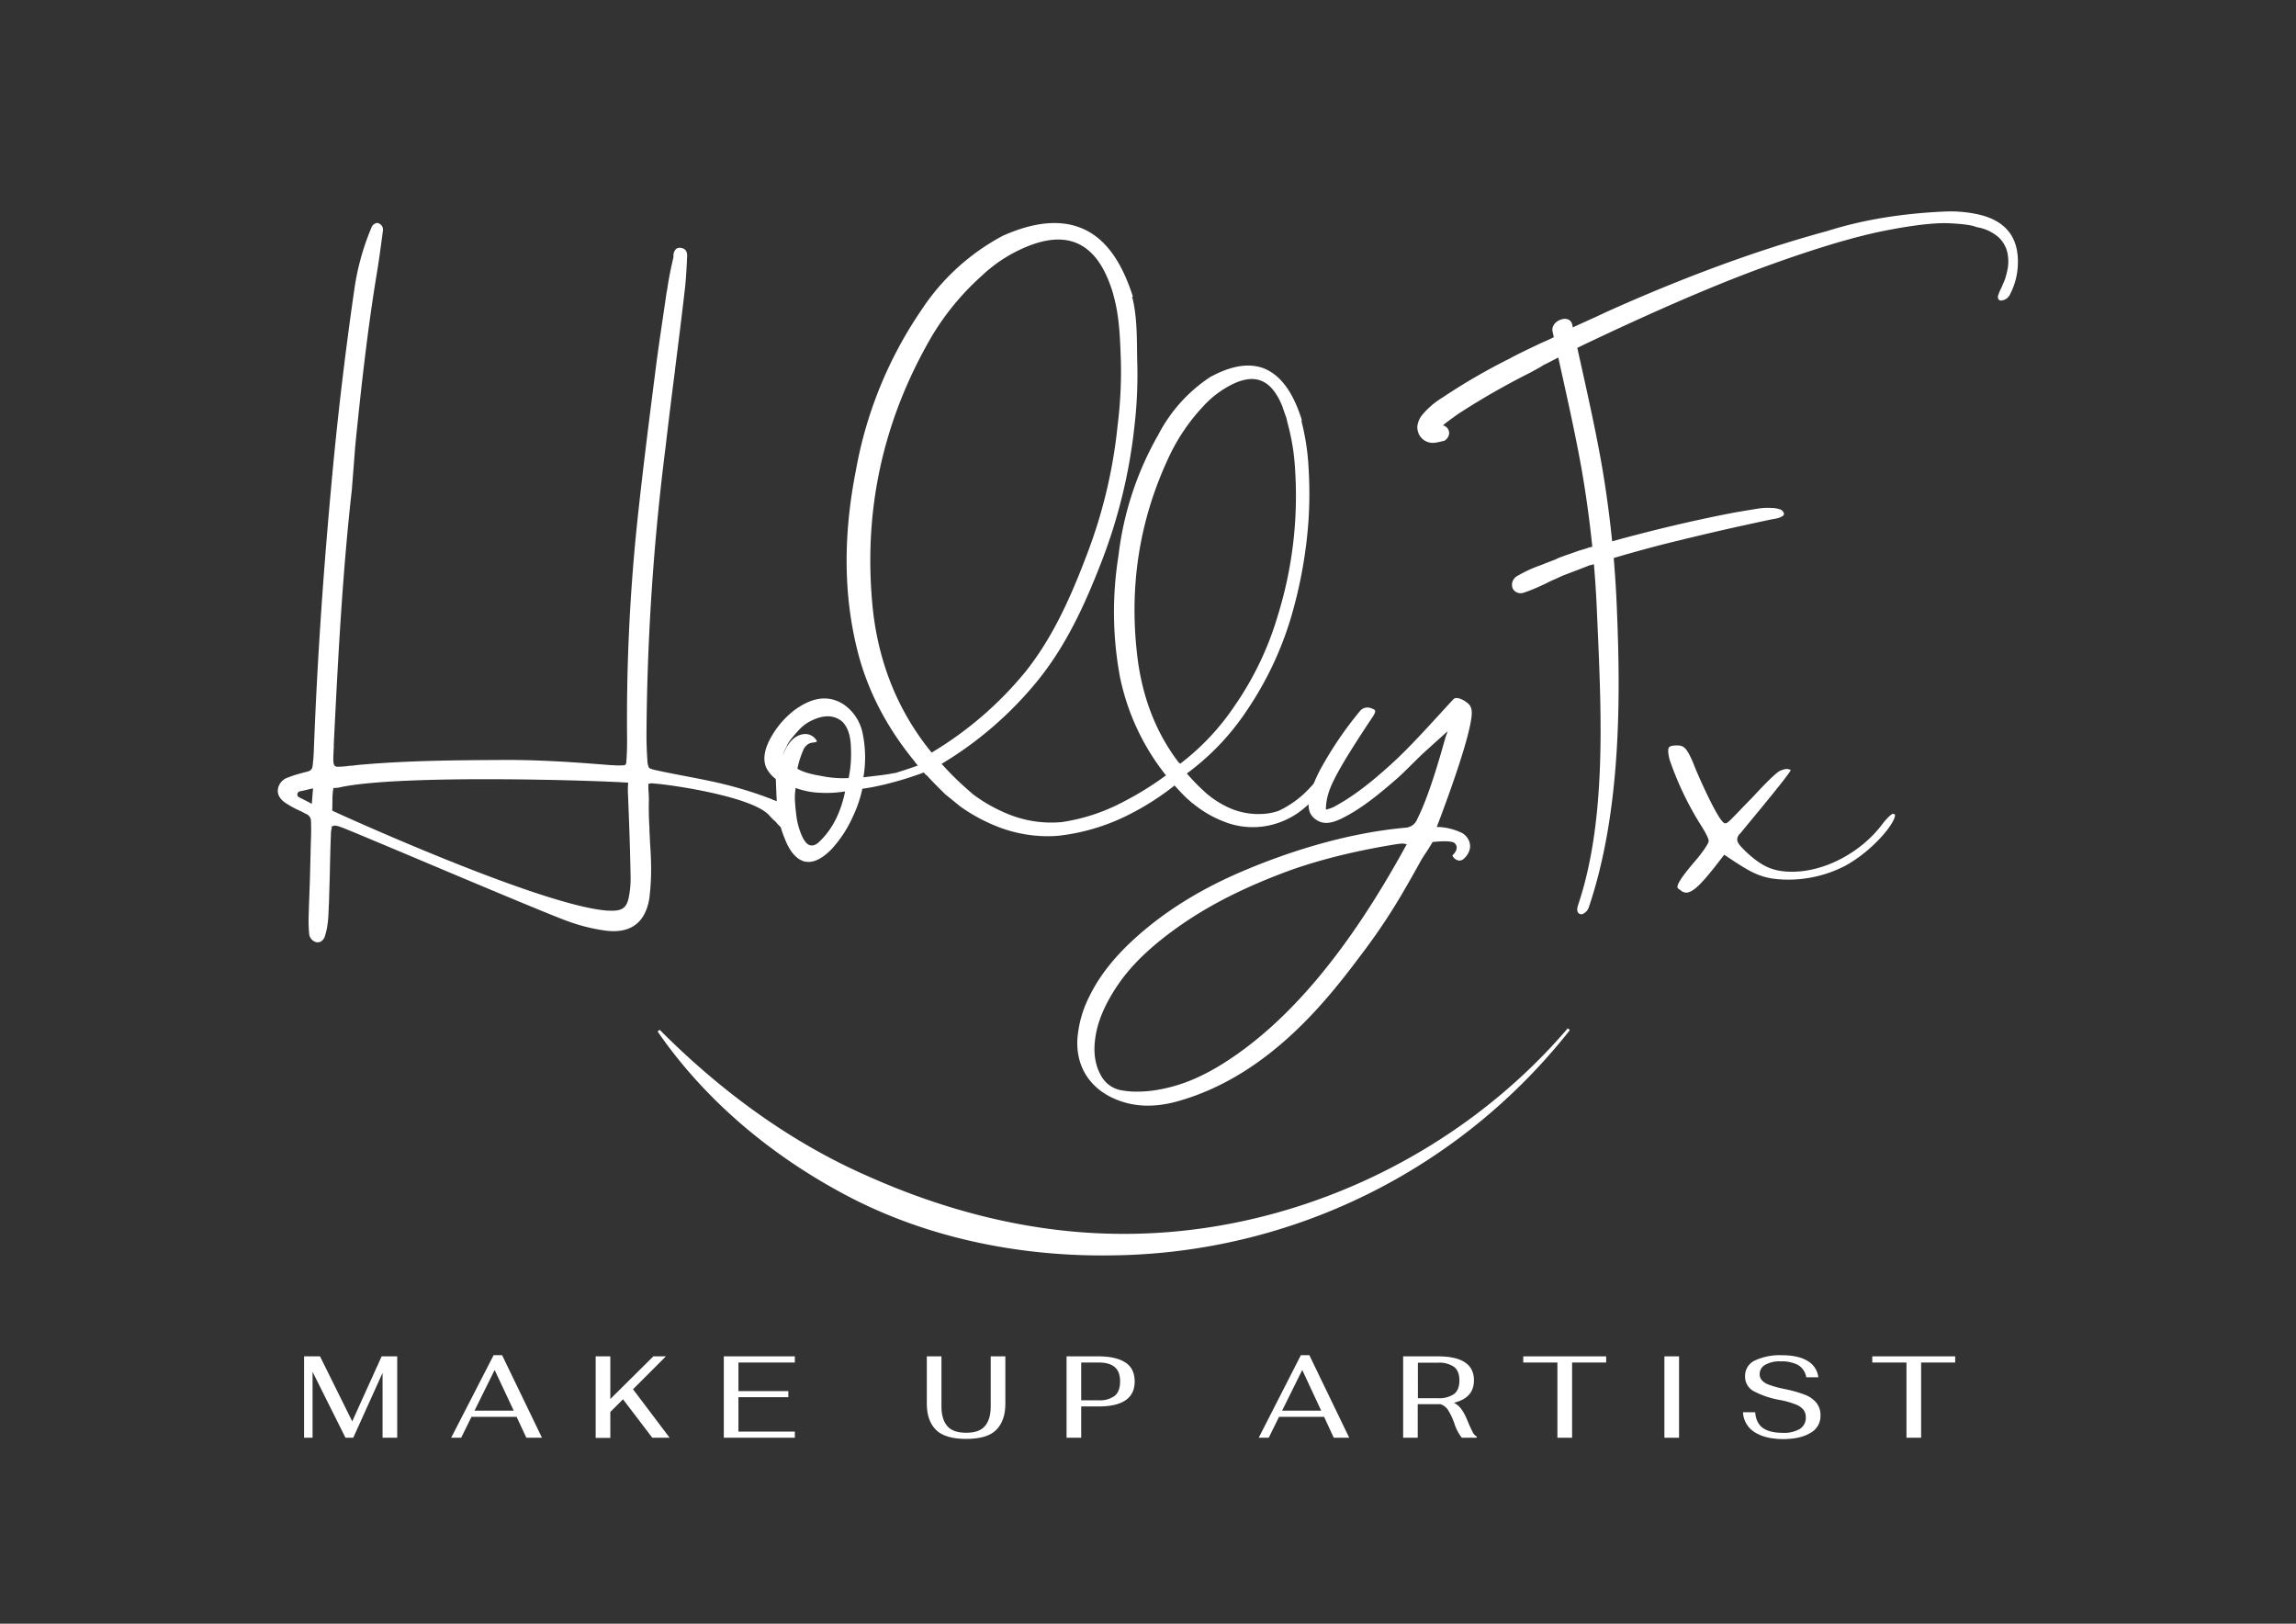 <svg id="f9d05001-4967-4603-90d7-7e11a9284f9e" data-name="Calque 1" xmlns="http://www.w3.org/2000/svg" viewBox="0 0 841.89 595.28"><rect x="0" y="0" width="841.89" height="595.28" fill="#333333" stroke="none"/><defs><style>.bad17a36-a26d-4d99-b1f3-22f6814e4f01{fill:#fff;}</style></defs><title>HOLYFX-LOGO</title><path class="bad17a36-a26d-4d99-b1f3-22f6814e4f01" d="M287.08,303.52c-.72,0-1.21-.63-2.13-1.6l-.74-.87c-.09,0-.09,0-.17-.1a22.83,22.83,0,0,1-1.84-1.85c-5.6-6.83-34.88-11.28-42.31-11.85a4.94,4.94,0,0,0-1.62,0l-.55.14.05.54a11.88,11.88,0,0,0,0,1.63c.1,1.09.16,2.53.16,3.7-.08,3.42,0,6.94.2,10.2,0,1.71.17,3.53.21,5.33.23,2.89.36,5.79.4,8.76a85.67,85.67,0,0,1-.65,11.84c-1.38,8.46-6.38,12.57-14.7,11.92l-.81-.06a65.6,65.6,0,0,1-13.89-3.34c-5.44-1.86-35.87-14.67-58.11-24.06-14.31-6-24.69-10.38-25.66-10.64a6.91,6.91,0,0,0-2-.52,1.39,1.39,0,0,0-.72.12l-.75.31.24.38a6.55,6.55,0,0,0-.34,2c-.19,4.85-.31,9.8-.41,14.56v.18c-.1,3.59-.22,7.37-.32,11.05l-.06.72c-.11,3.68-.23,7.55-1.41,11.15a3.39,3.39,0,0,1-1.69,2.12,2.79,2.79,0,0,1-1.19.18,2.68,2.68,0,0,1-.88-.25,3.48,3.48,0,0,1-2-2.59,52.51,52.51,0,0,1-.23-6.32c.15-5.39.4-10.86.54-16.17l0-.35c.13-4.14.18-8.28.33-12.42.08-2.24.08-4.49,0-6.21a2.85,2.85,0,0,0-1.77-2.74c-.69-.33-1.38-.74-2.07-1.06a37.49,37.49,0,0,1-5.62-3.06c-1.88-1.31-2.92-3-2.68-4.89a5.31,5.31,0,0,1,3.58-4.31,45.82,45.82,0,0,1,5.17-1.67l2.39-.63a2.13,2.13,0,0,0,1.59-1.94c.26-2.15.42-4.21.47-6.09,1.11-29.28,3.07-60.21,6.19-94.55,2.21-25,5.14-49.87,8.62-73.91a91.26,91.26,0,0,1,6.29-22.84,2.54,2.54,0,0,1,1.57-1.59,1.63,1.63,0,0,1,.64-.13,2.48,2.48,0,0,1,1,.44,2.43,2.43,0,0,1,1,2.42l-.23,1.79c-.63,4.71-1.28,9.62-2.11,14.51-3.42,20.81-5.72,42.16-7.59,60.48-.41,4-.64,8.23-1,12.27l-.43,5.55v.09c-3.47,30.8-5.08,61.84-6.65,93.6v1.17c-.24,4.31-.29,6,.31,6.61v.09l.17.1a1.6,1.6,0,0,0,.79.24,32.27,32.27,0,0,0,4.62-.36h.09c.73,0,1.63-.14,2.54-.26,18-1.66,36.26-1.77,52.48-1.86,10.28-.1,21.32.4,34.66,1.43l6,.47.36,0a30.52,30.52,0,0,0,4.23.06,1,1,0,0,0,1-1c.27-3.4.29-6,.3-8.44a697.56,697.56,0,0,1,3.57-78.27c1.76-16.88,3.9-34,6-50.51l.7-5.44c1.21-9.82,2.79-19.78,4.17-29.4v-.09l.3-1.51c.59-4.19,1.45-8.18,2.26-11.62l0-.54V93.7a3.31,3.31,0,0,1,1.09-2.53,2.43,2.43,0,0,1,1.47-.33c.18,0,.35.11.62.13,1.85.51,2,2.23,1.76,3.93V95l0,.44,0,.27c-.2,3.85-.41,7.71-.9,11.55-1.09,9.37-2.27,18.83-3.44,28l-.05.62c-1.12,8.65-2.33,18.47-3.44,28a880.28,880.28,0,0,0-7,106c0,2.7.12,5.41.27,8l.05.55a7.41,7.41,0,0,0,.58,3c.42.39,1.12.63,3.07,1.05,3.19.7,6.38,1.3,9.58,1.92s6.39,1.22,9.67,1.92A145.79,145.79,0,0,1,283,293l.34.2a18.6,18.6,0,0,1,6.13,3.36,4.19,4.19,0,0,1,1.36,3.35,3.94,3.94,0,0,1-2,2.9A3.16,3.16,0,0,1,287.08,303.52ZM114.81,289.05l-1,.19s-2.39.62-3.86.87a1.15,1.15,0,0,0-.88.93,1,1,0,0,0,.54,1.21l3.72,1.91,1,.53.09-1.08.28-3.58Zm116.41,32c-.17-9.38-.5-19-.94-29.62a34.12,34.12,0,0,1,0-3.78l.06-.72-.72-.05-.44,0c-8.33-.64-82.53-3.17-104.9,1.84-.28.07-.54.05-.82.12l-.36,0-.27.07-.64,0,0,.54c0,.18,0,.36-.12.44V290a37.49,37.49,0,0,0-.17,4.58c-.07.8,0,1.53-.08,2.15l0,.45.44.22c.6.32,75.4,34.5,100.3,36.44l.27,0c5.46.33,7.18-.88,7.93-6A34.65,34.65,0,0,0,231.22,321.07Z"/><path class="bad17a36-a26d-4d99-b1f3-22f6814e4f01" d="M488.15,284.55c.1,1.56-2.45,4.7-7.45,9.49-.68.59-1.27,1.28-1.95,1.77a29.52,29.52,0,0,1-14.1,6.95A28.47,28.47,0,0,1,449,301.29a40.62,40.62,0,0,1-10.76-6.07c-.1,0-.3-.19-.49-.4s-.4-.29-.6-.39l-1.27-1.17a5.42,5.42,0,0,1-.49-.39c-1.66-1.57-3.22-3.23-4.7-4.9a97.76,97.76,0,0,1-16.53,10.58,75.64,75.64,0,0,1-24.28,7.63,38.72,38.72,0,0,1-5.78.39,51,51,0,0,1-17-3,63.65,63.65,0,0,1-14.88-7.83l-5.68-4.6c-2.34-2.35-4.7-4.61-6.85-7.05v.2c-.09-.1-.19-.3-.39-.39a4.2,4.2,0,0,0-.58-.69,123.56,123.56,0,0,1-12.44,3.91c-1.76.49-3.62.88-5.48,1.27s-3.43.6-4.6.79a45.17,45.17,0,0,1-3.42,10.08,44.69,44.69,0,0,1-7.94,12.14c-3,3-5.77,4.6-8.41,4.6-.39,0-.79-.1-1.18-.1-3-.68-5.58-3.43-7.53-8.52a38.31,38.31,0,0,1-2.85-12.53c-.19-3.52-.29-6.56-.39-9.1l-.19-.29a11.93,11.93,0,0,1-3.13-3.63c-1.47-2.83-1.08-6.46,1.08-10.66a32.8,32.8,0,0,1,9-10.77c6.65-4.9,12.62-5.68,18.11-2.15a16.94,16.94,0,0,1,6.85,10.08,43.5,43.5,0,0,1,.39,16.64c5.09-.59,8.52-1,10.38-1.37a6.52,6.52,0,0,1,1.27-.19c2.54-.79,5.29-1.67,8.32-2.75-.39-.39-.69-.88-1.08-1.27a.1.1,0,0,0-.1-.1h.1c-10.56-12.82-17.72-26.72-21.33-41.8-4.9-20.16-4.9-41.89-.3-65.09a151.23,151.23,0,0,1,24-58.73,81.4,81.4,0,0,1,29.84-27.22c11.56-5.18,21.35-6.06,29.28-2.63S410.72,95,414.83,107l.59,1.77h-.3c2,7.73,1.69,16,1.88,23.87a162.52,162.52,0,0,1-1.06,23.93,195.24,195.24,0,0,1-11.84,48.84C398,221.25,391,236.68,380.27,249.8a134.42,134.42,0,0,1-35,30.24,110,110,0,0,0,10.87,10.58l.39.39a57.42,57.42,0,0,0,12.63,7.24,41.86,41.86,0,0,0,20.16,3.14,69.62,69.62,0,0,0,22.22-7.25,114.08,114.08,0,0,0,16-9.88,85.34,85.34,0,0,1-16.94-36.42,130.14,130.14,0,0,1-.49-44.05,116.73,116.73,0,0,1,14.68-44.53A56.38,56.38,0,0,1,444.1,138h.1c7.44-4,13.9-5,19.28-2.93,5.78,2.34,10.27,8.12,13.41,17.52v.1a.1.1,0,0,1,.1.1l.39,1.46h-.2a86,86,0,0,1,2.64,17.23,154.26,154.26,0,0,1,0,19,166.51,166.51,0,0,1-6.75,36.91,123.62,123.62,0,0,1-15.95,33.18,91,91,0,0,1-21.93,23,75.74,75.74,0,0,0,7.34,7.44,35,35,0,0,0,8.72,5.39,26.43,26.43,0,0,0,13.4,1.85,20.07,20.07,0,0,0,4.22-1A36.68,36.68,0,0,0,480,289.15c3.53-3.72,5-5.68,4.5-6a2.13,2.13,0,0,1,1-1.08,1.88,1.88,0,0,1,1.47,0,2,2,0,0,1,1.18,1A2,2,0,0,1,488.15,284.55ZM312,274c-.09-4.31-1.17-7.44-3.12-9.4-3-2.55-6.85-2.65-11.56-.29a14.46,14.46,0,0,0-4.21,3.13c-2.73,2.94-4.3,5-4.69,6.26a16.78,16.78,0,0,0-1.38,3.33,25.34,25.34,0,0,1,1.58-3.43c1.85-2.93,4-4.4,6.65-4.5a4.79,4.79,0,0,1,4.11,2.35l.19.39-.39.2a4.78,4.78,0,0,1-1.17.2,4.2,4.2,0,0,0-1.86.68,5.17,5.17,0,0,0-1.76,2.44,32.93,32.93,0,0,0-2,6.46c1.77,1.09,4.7,2,8.72,2.65a39,39,0,0,0,10.07.78A43.67,43.67,0,0,0,312,274Zm-2.15,16.15a42.17,42.17,0,0,1-9.1.49,29,29,0,0,1-9-1.76,24.61,24.61,0,0,0-.29,4.2c.1,1.86.29,4.31.78,7.54a29.36,29.36,0,0,0,1.77,5.77c1,2.16,2,3.34,3.23,3.53s2.34-.39,3.72-1.86C305.39,303.64,308.33,297.67,309.89,290.13ZM376,246.28c10.18-12.73,16.78-27.78,22.55-43a184.11,184.11,0,0,0,11.26-47.38A158.66,158.66,0,0,0,411,132.38c-.29-8.13-.5-15.9-2.55-23.54l-.3-1.17a53.34,53.34,0,0,0-2.06-5.77C400.25,88.29,390.26,84.57,376,90.64A53.41,53.41,0,0,0,360.11,101a95.53,95.53,0,0,0-18.4,22.21q-27.46,47.13-21.54,101.21,3.52,29.52,21.44,51.49A131.52,131.52,0,0,0,376,246.28Zm77.43,11.45a115.26,115.26,0,0,0,15.07-31.92,148.08,148.08,0,0,0,6.36-53.93A79.39,79.39,0,0,0,472.09,155l-.39-1.76c-.49-1.36-1-2.74-1.47-4.21-2.06-5.09-4.7-8.32-7.93-9.49-3-1.17-6.75-.58-11.05,1.66A36.36,36.36,0,0,0,441,149.17a71.21,71.21,0,0,0-11.74,17q-17.34,35.84-12,76.26c2,14.29,7,26.81,15.08,37.29l.09-.1.3.39A88.73,88.73,0,0,0,453.4,257.73Z"/><path class="bad17a36-a26d-4d99-b1f3-22f6814e4f01" d="M538.49,312.53a6.51,6.51,0,0,0,.43-1.19,5,5,0,0,0-.42-3.39,5.83,5.83,0,0,0-2.63-2.68,22.57,22.57,0,0,0-8-2.07l-.17,0h-.89l1.15-3c3-8,10.88-29.39,11.66-37.87.3-3.3-.95-4.2-2.16-5.07-1.57-1.11-3.61-1.85-4.52-.92-1.68,1.8-3.45,3.73-5.27,5.73-5.37,5.86-11.46,12.5-16.77,17.37-5.81,5.31-12.79,11.33-20.51,15.66l-.28.15a11,11,0,0,1-3.07,1.34l-.85.25,0-.89c.21-3.48,1.08-6.35,3.21-10.56,3.11-6.11,8.09-13.71,12.09-19.83l2-3c.62-1,.86-1.64.73-2s-.56-.6-1.42-.89a3.52,3.52,0,0,0-4,.86,133.58,133.58,0,0,0-12.31,17.44c-2.51,4.22-5.06,8.8-6.27,14.24-.89,4-.21,6.51,2.29,8.26s5.3,1.62,9.43-.39c7.47-3.66,14.33-9.42,20.71-15,1.26-1.12,3.52-3.35,5.51-5.32,1.31-1.3,2.53-2.51,3.35-3.28,0,0,4.16-3.79,7.51-6.79l1.81-1.62-.8,2.29c-.08.23-.27.92-.57,1.95-1.51,5.38-5.55,19.63-9.8,28a4.91,4.91,0,0,1-4.41,3.15c-23.26,2.11-45.18,9.8-59.48,15.88-16.16,6.87-29.44,15.24-40.61,25.57-7,6.53-12.14,13.11-15.6,20.15a41.43,41.43,0,0,0-4.5,15.81c-.57,9.78,4.23,17.69,13.17,21.77h0l.39.17c6.61,2.9,13.83,3.31,22,1.26,34.9-9.17,57.27-39.06,69.29-55.11l.92-1.23a220.93,220.93,0,0,0,13.67-20.71c2-3.44,4.11-7.11,6.35-11.21.36-.66,1-1.69,1.8-2.88s1.72-2.65,2.52-4l.17-.27.31,0c1.95-.2,6.57-.56,7.73.44a2.27,2.27,0,0,1,.51,2.7,4.89,4.89,0,0,1-.71,1.15,3.5,3.5,0,0,1-.27.28c-.19.2-.31.33-.31.44s0,.13.15.34a3.17,3.17,0,0,0,1.61,1.34,2.22,2.22,0,0,0,2.2-.37A7,7,0,0,0,538.49,312.53Zm-23.09-2.26c-21.69,39.55-44.21,66-68.84,80.82-2.54,1.49-4.92,2.74-7.26,3.82A58.45,58.45,0,0,1,424,399.63a44.63,44.63,0,0,1-7,.58,30.64,30.64,0,0,1-6-.53,10.53,10.53,0,0,1-7.38-5.53c-2-3.65-2.71-7.88-2.09-12.94.67-5.61,2.77-11.15,6.62-17.43,4.89-8,11.59-14.93,21.7-22.4,11.24-8.29,24.08-15.05,40.41-21.27,14.72-5.62,30.85-8.88,41.78-10.62a14.44,14.44,0,0,1,1.51-.17l.77-.08,1.53.25Z"/><path class="bad17a36-a26d-4d99-b1f3-22f6814e4f01" d="M575.63,377.66a216.58,216.58,0,0,1-167.12,82.57c-32.31.61-65.27-5.56-94.45-20.07-29-14.6-54.78-35.66-72.93-62l.76-.62c22.36,22.46,47.89,41.23,76.41,53.69,28.28,12.64,58.9,20.59,90.2,21.09,62.57,1.18,125.18-27.18,166.37-75.33Z"/><path class="bad17a36-a26d-4d99-b1f3-22f6814e4f01" d="M726.09,78.77a47.42,47.42,0,0,0-12.77-1.23c-16.14.7-30.5,3.11-43.17,7.12q-37.75,10.23-80.88,29.6c-3.41,1.62-6.84,3.16-10.18,4.67-1.33.62-2.65,1.22-3.94,1.83a92.09,92.09,0,0,1-10.3,5.1,7.76,7.76,0,0,1-.91.44l-1,.49c-2.86,1.36-5.72,2.73-8.48,4.16l-.78.45a223,223,0,0,0-24.89,14.44,29.05,29.05,0,0,0-7.6,6.66,8.39,8.39,0,0,0-1.48,3.71,6.29,6.29,0,0,0,.5,2.81,5.65,5.65,0,0,0,5.94,3.29,20.86,20.86,0,0,0,2.14-.41h.09a2.33,2.33,0,0,1,.73-.2l.25,0a3.27,3.27,0,0,0,1.51-1.33,2.88,2.88,0,0,0-1.77-4.42c.16-.11.3-.3.45-.41,1.45-1.15,3.21-2.43,5.21-3.84a274,274,0,0,1,26.17-15l3-1.64c.71-.36,1.17-.68,1.56-.91a5.41,5.41,0,0,1,1-.58c0,.11,9.33-4.86,9.87-5.13a18.06,18.06,0,0,0,1.9-.88,7.77,7.77,0,0,0,1-.48,1.18,1.18,0,0,0,.55-.26q40.85-19.48,68-29.28C665.82,91,680.24,86.73,690.9,84.62s18.6-3,23.74-2.77,8.35.71,9.71,1.27a7.25,7.25,0,0,0,.8.22A16,16,0,0,1,732.84,87,11,11,0,0,1,736,92.34a15.63,15.63,0,0,1,.25,5.67,31.44,31.44,0,0,1-1.11,4.5c-.5,1.18-.76,1.73-.76,1.73-.12.35-.31.81-.56,1.36a11.15,11.15,0,0,0-1,2.36,1.77,1.77,0,0,0,0,1.78,1.25,1.25,0,0,0,.84.47,4.1,4.1,0,0,0,1-.23h.08a3.81,3.81,0,0,0,2.19-1.86,25.66,25.66,0,0,0,2.94-10.47Q740.79,82.45,726.09,78.77Z"/><path class="bad17a36-a26d-4d99-b1f3-22f6814e4f01" d="M628.45,318.23l3.79-4.87,3.64,2.42c7,4.53,10.8,6.71,20,6.71a45.29,45.29,0,0,0,20.56-5c10.52-5.65,19-16.38,18.37-18.86-.06-.22-.62-.24-.86-.24s-2,1.33-4.09,4.2c-7.86,10.18-21,17-32.68,17-6.84,0-11-1.77-16.92-7.29C637.93,310,637,309,637,307.7a3.05,3.05,0,0,1,1.09-2.13l1.84-2.23c7-8.47,15.63-18.91,16.71-21a2.86,2.86,0,0,0-1.6-.42,6.72,6.72,0,0,0-2.42.73c-.67.23-3.43,2.49-10,9.65-1.81,1.82-3.46,3.53-4.86,5-4.07,4.22-4.4,4.54-5.23,4.54-2.27,0-10.88-19.77-11.66-22.12-2.55-5.93-3.57-6.43-6.07-6.43-1.5,0-2.43.23-2.79.68-.48.62-.42,2.11.2,4.56a115.65,115.65,0,0,0,11.07,23.37c.84,1.27,3.25,5.17,3.25,6.38s-3.22,5.3-4.2,6.49c-2.64,3.08-7.55,8.79-7.24,10.55,0,.1.06.38.8.81l.24.18a3.48,3.48,0,0,0,2.12.95C620.76,327.24,623.77,324.07,628.45,318.23Z"/><path class="bad17a36-a26d-4d99-b1f3-22f6814e4f01" d="M570.38,121.29c3.6,16.77,7.6,33.42,10.63,50.39a401.74,401.74,0,0,1,5.69,53.24c1.53,35.19,3.83,75-7,107.21-1.06,3.14,1.17,2,1.92-.22,10.89-32.41,11.64-71.7,10.18-107.19a407.36,407.36,0,0,0-5.47-53.38c-3.06-17.58-7.21-34.8-10.94-52.13-.55-2.6-5.6-.56-5,2.08Z"/><path class="bad17a36-a26d-4d99-b1f3-22f6814e4f01" d="M579.83,335.17a1.45,1.45,0,0,1-1.09-.48c-.68-.78-.37-2-.08-2.92,10.29-30.61,8.61-68.71,7.13-102.33l-.2-4.47a403.44,403.44,0,0,0-5.67-53.09c-2.15-12-4.83-24.1-7.42-35.77-1.08-4.86-2.16-9.72-3.21-14.58-.47-2.22,1.51-4.08,3.61-4.53,1.82-.4,3.26.4,3.6,2q1.57,7.31,3.2,14.58c2.72,12.26,5.54,24.93,7.75,37.6a407.07,407.07,0,0,1,5.48,53.53c1.32,32,1.34,73.13-10.24,107.58a4.19,4.19,0,0,1-2.55,2.88A1.63,1.63,0,0,1,579.83,335.17Zm-6-216.06a2.47,2.47,0,0,0-.43,0c-1,.22-2.08,1.1-1.91,1.9h0q1.57,7.29,3.2,14.56c2.6,11.7,5.28,23.79,7.44,35.87a406.29,406.29,0,0,1,5.71,53.38l.2,4.47c1.17,26.51,2.46,55.78-2.06,82.14,6-29.25,5.82-61,4.76-86.71a404.55,404.55,0,0,0-5.45-53.24c-2.2-12.62-5-25.26-7.72-37.49-1.08-4.87-2.16-9.73-3.21-14.6C574.28,119.22,574.11,119.11,573.8,119.11Z"/><path class="bad17a36-a26d-4d99-b1f3-22f6814e4f01" d="M652.38,186.65a9.79,9.79,0,0,0-2.86-.42,22.31,22.31,0,0,0-4.73.2c-4,.68-7.64,1.22-10.95,1.89-15,2.92-31.45,6.9-49.4,12-.87.23-1.59.32-2.07.5-1.09.43-2.47.78-3.21,1-2.14.77-5.06,1.74-7.11,2.52-.41.15-.8.33-1.2.52a9.55,9.55,0,0,1-1.45.6l-1.18.47c-1.21.44-2.13.83-3.17,1.24a48.63,48.63,0,0,0-8.36,3.8,4.08,4.08,0,0,0-2.06,2.18,3.62,3.62,0,0,0,0,2.47,3,3,0,0,0,1.41,1.49,3.33,3.33,0,0,0,2.58.21c1.06-.33,2.51-.88,4.43-1.68s3.67-1.67,5.45-2.56c.23-.12.47-.23.71-.33,1.08-.46,2-.86,2.75-1.23.39-.19.78-.37,1.19-.53,2.3-.89,9.28-3.53,9.41-3.62s.41-.15.74-.2,1.22-.35,2.2-.67q12-3.82,26.93-7.59c9.93-2.42,18.63-4.48,26-6.09s11.28-2.45,11.78-2.52a10.84,10.84,0,0,0,1.56-.32,5.2,5.2,0,0,0,1.69-.68,1.16,1.16,0,0,0,.7-1A2.36,2.36,0,0,0,652.38,186.65Z"/><path class="bad17a36-a26d-4d99-b1f3-22f6814e4f01" d="M145.65,497.26V527.1h-5.37V503.31L129.53,527.1h-2.85l-12.07-24.17V527.1H111.5V497.26h5.84l11.81,23.83,10.79-23.83Z"/><path class="bad17a36-a26d-4d99-b1f3-22f6814e4f01" d="M189.43,519.43H172.89l-3.79,7.67h-3.67L181,496.83h3.11l14.62,30.27H193Zm-1.06-2.26-7-14.92L174,517.17Z"/><path class="bad17a36-a26d-4d99-b1f3-22f6814e4f01" d="M228.44,513l-4.65,4.64v9.51h-5.37V497.26h5.37V512.9l15.78-15.64h4.6l-12.06,12.06,13.43,17.78h-6.36Z"/><path class="bad17a36-a26d-4d99-b1f3-22f6814e4f01" d="M265.4,497.26h26.05v2.26H270.77V510h18.29v2.22H270.77v12.62h20.68v2.26H265.4Z"/><path class="bad17a36-a26d-4d99-b1f3-22f6814e4f01" d="M343.14,524.16q-3.3-3.37-3.3-9.47V497.26h5.37v18.41c0,3.05.69,5.4,2.07,7.08s3.7,2.52,7,2.52,5.51-.83,6.9-2.48,2.09-4,2.09-7.12V497.26h5.37v17.43q0,6.1-3.28,9.47t-11.08,3.37Q346.45,527.53,343.14,524.16Z"/><path class="bad17a36-a26d-4d99-b1f3-22f6814e4f01" d="M391.08,497.26H402.8q6.31,0,9.79,2.21c2.32,1.48,3.47,3.81,3.47,7q0,9.16-13.26,9.16h-6.35V527.1h-5.37Zm11.77,16.11a9.1,9.1,0,0,0,5.86-1.62q2-1.62,2-5.28t-2-5.31c-1.32-1.1-3.28-1.64-5.86-1.64h-6.4v13.85Z"/><path class="bad17a36-a26d-4d99-b1f3-22f6814e4f01" d="M485.51,519.43H469l-3.79,7.67h-3.67L477,496.83h3.11l14.62,30.27h-5.67Zm-1.06-2.26-6.95-14.92-7.38,14.92Z"/><path class="bad17a36-a26d-4d99-b1f3-22f6814e4f01" d="M539.91,524.84a3.7,3.7,0,0,0,1.58,1.83v.43H536a16.94,16.94,0,0,1-2.73-5.29A24.91,24.91,0,0,0,531,517a5.11,5.11,0,0,0-2.88-2.22h-8.27V527.1H514.5V497.26h12.75q13.21,0,13.21,8.78,0,6.52-7.37,8.23a7.73,7.73,0,0,1,2.75,2.32,19.08,19.08,0,0,1,2.19,4.12Q539.1,523.31,539.91,524.84Zm-20-12.23h7.42a9.62,9.62,0,0,0,5.8-1.52q2-1.51,2-5t-2-5a9.62,9.62,0,0,0-5.8-1.51h-7.42Z"/><path class="bad17a36-a26d-4d99-b1f3-22f6814e4f01" d="M571.07,499.52H558.54v-2.26h30.4v2.26H576.45V527.1h-5.38Z"/><path class="bad17a36-a26d-4d99-b1f3-22f6814e4f01" d="M610.3,497.26h5.37V527.1H610.3Z"/><path class="bad17a36-a26d-4d99-b1f3-22f6814e4f01" d="M643.29,525a9.09,9.09,0,0,1-4.18-7.25h4.48q.3,3.93,2.77,5.73t7.29,1.82a11.39,11.39,0,0,0,6.33-1.45,4.78,4.78,0,0,0,2.16-4.22,4.51,4.51,0,0,0-.81-2.73,6.75,6.75,0,0,0-2.86-2,31.33,31.33,0,0,0-5.84-1.65,32,32,0,0,1-9.36-3.11,6,6,0,0,1-3.39-5.54,6.2,6.2,0,0,1,3.73-5.88,21.55,21.55,0,0,1,9.66-1.88q6.22,0,9.61,2.15a7.94,7.94,0,0,1,3.86,5.95h-4.43a6.43,6.43,0,0,0-2.94-4.48,12.71,12.71,0,0,0-6.4-1.36,10.58,10.58,0,0,0-5.75,1.28,3.91,3.91,0,0,0-2,3.41A3.49,3.49,0,0,0,646,506a6.36,6.36,0,0,0,2.68,1.68,37.53,37.53,0,0,0,5.59,1.53,48.72,48.72,0,0,1,7.46,2.09,10.22,10.22,0,0,1,4.31,3,7.26,7.26,0,0,1,1.49,4.73,7,7,0,0,1-3.71,6.31q-3.7,2.25-10.06,2.26Q647.13,527.53,643.29,525Z"/><path class="bad17a36-a26d-4d99-b1f3-22f6814e4f01" d="M699.06,499.52H686.52v-2.26h30.4v2.26H704.43V527.1h-5.37Z"/></svg>